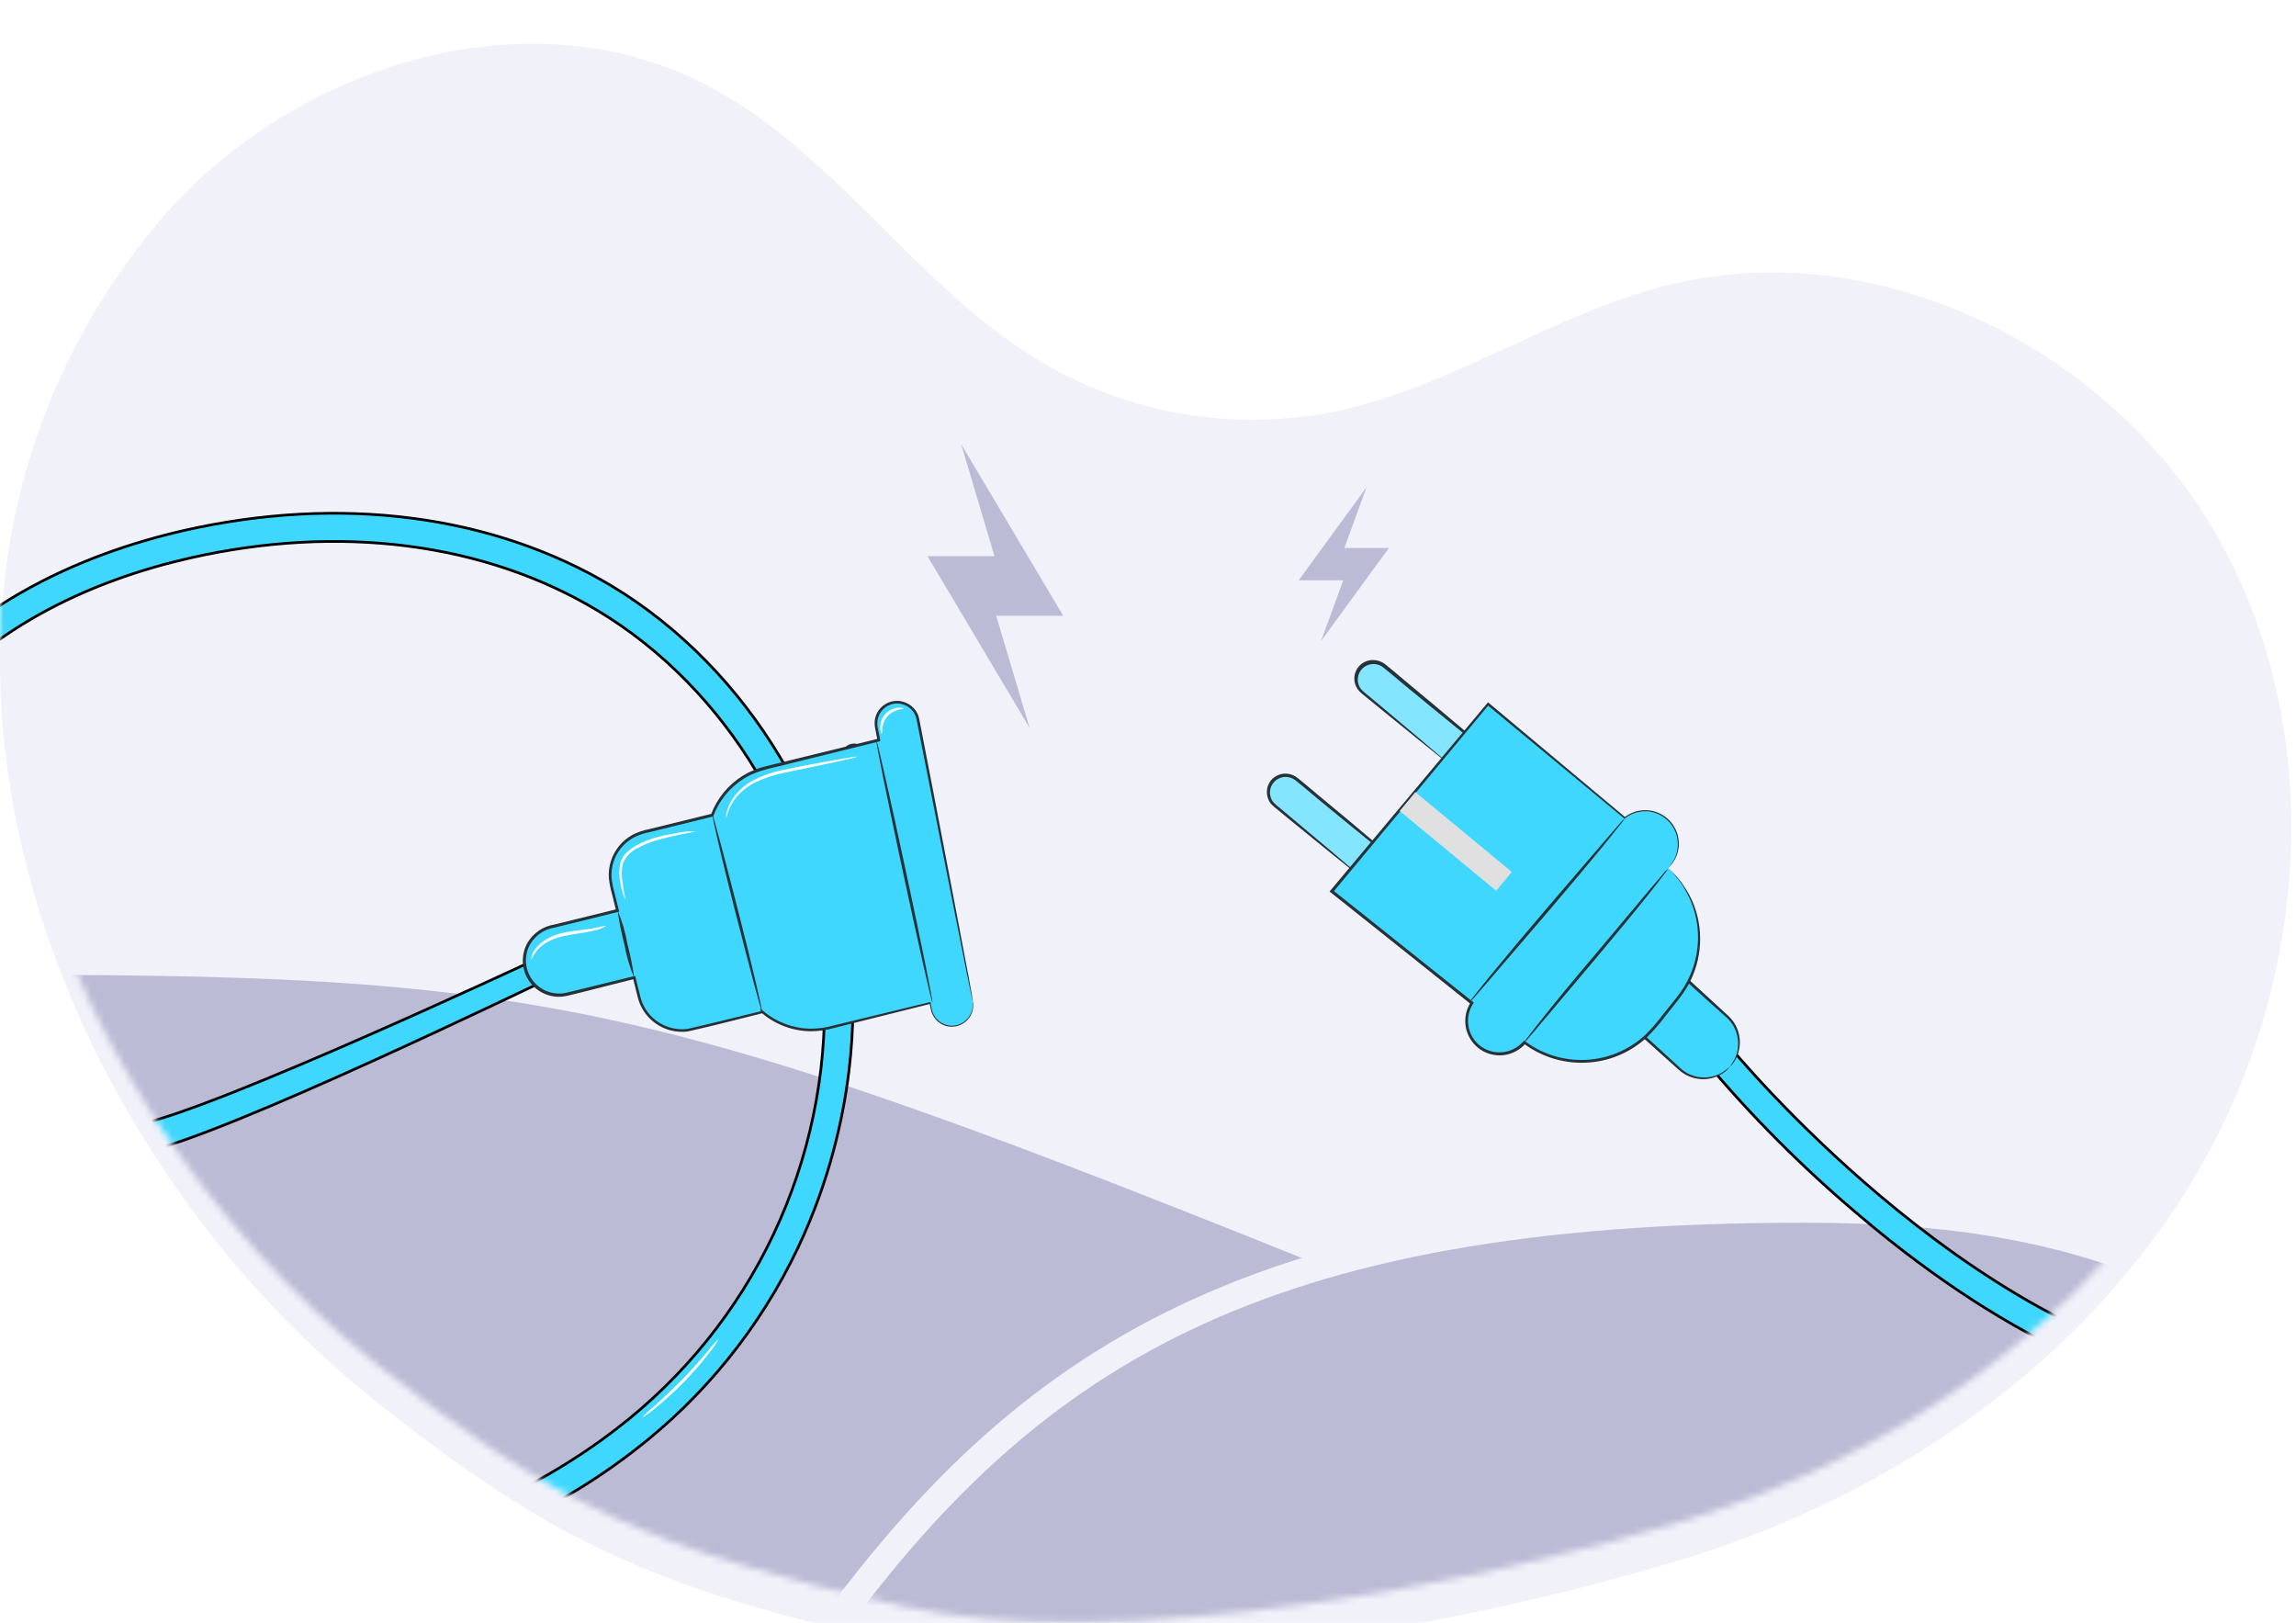 <svg width="341" height="241" viewBox="0 0 341 241" fill="none" xmlns="http://www.w3.org/2000/svg">
<g filter="url(#filter0_i_2_109)">
<path d="M329.89 75.035C314.271 46.562 279.359 28.888 247.833 36.685C230.658 40.953 215.628 51.876 198.303 55.468C183.6 58.455 168.312 55.98 155.303 48.505C136.287 37.49 124.148 16.803 104.578 6.816C77.607 -6.966 42.493 4.497 23.165 27.813C-22.606 83.029 5.283 162.533 56.146 202.753C81.949 223.158 96.775 230.225 134.078 238.54C165.764 245.636 219.66 235.306 250.679 225.689C281.698 216.073 310.219 196.275 326.533 168.184C342.848 140.093 345.518 103.504 329.89 75.035Z" fill="#F1F1FA"/>
</g>
<mask id="mask0_2_109" style="mask-type:alpha" maskUnits="userSpaceOnUse" x="0" y="0" width="341" height="241">
<path d="M329.89 75.035C314.271 46.562 279.359 28.888 247.833 36.685C230.658 40.953 215.628 51.876 198.303 55.468C183.6 58.455 168.312 55.98 155.303 48.505C136.287 37.49 124.148 16.803 104.578 6.816C77.607 -6.966 42.493 4.497 23.165 27.813C-22.606 83.029 5.283 162.533 56.146 202.753C81.949 223.158 96.775 230.225 134.078 238.54C165.764 245.636 219.66 235.306 250.679 225.689C281.698 216.073 310.219 196.275 326.533 168.184C342.848 140.093 345.518 103.504 329.89 75.035Z" fill="#F1F1FA"/>
</mask>
<g mask="url(#mask0_2_109)">
<path d="M243.036 207.022L246.743 208.536L29.498 268.827C-34.613 262.017 -157.154 240.425 -134.433 208.536C-106.031 168.674 -74.142 144.758 0.598 144.758C90.548 144.757 102.54 149.654 243.036 207.022Z" fill="#BBBBD6"/>
<path d="M267.877 179.585C306.923 179.585 338.377 188.239 371.458 229.888L265.708 278.568C195.931 271.176 96.725 279.109 121.454 244.492C152.365 201.22 186.531 179.585 267.877 179.585Z" fill="#BBBBD6" stroke="#F1F1FA" stroke-width="3.986"/>
<path d="M117.612 121.873C117.612 122.256 117.499 122.63 117.286 122.948C117.073 123.266 116.77 123.514 116.416 123.66C116.062 123.806 115.673 123.844 115.298 123.769C114.922 123.693 114.578 123.508 114.308 123.237C114.038 122.966 113.854 122.62 113.781 122.244C113.707 121.869 113.747 121.48 113.894 121.126C114.042 120.773 114.292 120.472 114.611 120.26C114.93 120.049 115.305 119.937 115.688 119.939C115.941 119.939 116.192 119.989 116.426 120.086C116.66 120.184 116.873 120.326 117.052 120.506C117.231 120.686 117.372 120.899 117.468 121.133C117.565 121.368 117.614 121.619 117.612 121.873Z" fill="#263238"/>
<path d="M126.86 114.284C127.928 114.284 128.793 113.418 128.793 112.35C128.793 111.282 127.928 110.416 126.86 110.416C125.792 110.416 124.926 111.282 124.926 112.35C124.926 113.418 125.792 114.284 126.86 114.284Z" fill="#263238"/>
<path d="M100.758 145.711C100.759 146.094 100.647 146.469 100.436 146.788C100.225 147.107 99.923 147.357 99.57 147.504C99.217 147.652 98.828 147.692 98.452 147.618C98.076 147.545 97.731 147.361 97.46 147.091C97.188 146.821 97.003 146.476 96.928 146.101C96.852 145.726 96.89 145.336 97.036 144.982C97.182 144.629 97.43 144.326 97.748 144.113C98.067 143.9 98.441 143.787 98.824 143.787C99.077 143.785 99.329 143.834 99.563 143.93C99.798 144.027 100.011 144.168 100.191 144.347C100.37 144.526 100.513 144.738 100.61 144.973C100.707 145.207 100.758 145.458 100.758 145.711Z" fill="#263238"/>
<path d="M-82.67 200.459C-82.719 200.334 -82.768 200.209 -82.817 200.084C-60.698 217.902 -36.791 228.24 -17.224 227.748C-12.278 227.618 -7.369 226.847 -2.62 225.456L1.637 228.912C-4.394 231.017 -10.719 232.164 -17.105 232.312C-37.892 232.871 -56.708 226.373 -79.776 207.704C-80.885 205.336 -81.954 202.836 -82.984 200.206C-82.879 200.291 -82.775 200.375 -82.67 200.459ZM-82.67 200.459C-81.687 202.951 -80.668 205.324 -79.615 207.577M-82.67 200.459C-60.608 218.157 -36.772 228.44 -17.22 227.948C-12.18 227.815 -7.18 227.021 -2.348 225.584L-2.033 225.491L-2.26 225.254C-7.581 219.706 -10.27 212.454 -10.233 203.626V203.625C-10.233 193.972 -6.092 189.63 -2.69 187.687L-2.69 187.687C2.138 184.916 8.769 185.285 14.606 188.685C21.039 192.438 24.853 198.771 24.827 205.631C24.782 208.445 24.1 211.213 22.831 213.726C21.562 216.239 19.739 218.431 17.5 220.138L17.499 220.138C14.138 222.717 10.495 224.908 6.641 226.668L6.278 226.833L6.628 227.025C17.733 233.118 30.615 235.148 43.055 232.765L43.057 232.765C62.611 228.883 78.955 221.944 91.623 212.133C101.541 204.511 109.505 194.642 114.86 183.338C120.214 172.035 122.806 159.621 122.422 147.119V147.04H122.423L122.422 147.03C121.291 124.372 108.067 102.242 88.708 90.641C71.921 80.574 50.42 77.823 28.181 82.873L28.225 83.068L28.181 82.873C14.366 86.012 -4.466 93.463 -15.57 111.153L-15.401 111.26L-15.57 111.153C-21.552 120.687 -23.732 131.367 -23.183 141.038C-22.635 150.705 -19.358 159.381 -14.404 164.899C-10.843 168.869 -5.662 170.123 -0.051 170.114C5.519 170.105 11.553 168.851 16.922 167.735L17.038 167.711L17.039 167.711L20.593 166.978C20.593 166.978 20.593 166.978 20.593 166.978C23.517 166.396 28.655 164.575 34.706 162.179C40.762 159.78 47.749 156.798 54.377 153.887C61.005 150.976 67.276 148.136 71.901 146.019C74.213 144.96 76.115 144.083 77.443 143.468C77.964 143.227 78.397 143.026 78.732 142.871L78.987 142.752C79.129 142.687 79.246 142.633 79.335 142.591L80.229 145.954C80.213 145.961 80.197 145.968 80.18 145.976C80.069 146.027 79.916 146.098 79.724 146.188C79.34 146.369 78.797 146.626 78.115 146.949C77.892 147.056 77.653 147.169 77.4 147.289C76.112 147.901 74.453 148.688 72.516 149.603C67.879 151.792 61.645 154.71 55.062 157.693C48.478 160.677 41.547 163.726 35.517 166.177C29.482 168.631 24.366 170.478 21.404 171.067C20.266 171.287 19.092 171.535 17.892 171.792C11.93 173.044 5.248 174.443 -1.036 174.314C-7.316 174.185 -13.171 172.531 -17.506 167.702C-23.809 160.67 -27.326 150.511 -27.39 139.084V139.084C-27.46 128.465 -24.59 118.033 -19.098 108.945C-7.224 90.067 12.647 82.139 27.262 78.79C50.563 73.502 73.147 76.433 90.848 87.015C111.32 99.354 125.307 122.82 126.55 146.785L126.551 146.791C126.65 148.002 127.877 165.485 118.522 185.274C112.909 197.124 104.553 207.467 94.147 215.445L94.146 215.446C80.969 225.651 64.053 232.826 43.822 236.873C40.17 237.598 36.457 237.962 32.734 237.959C28.764 237.959 24.805 237.53 20.927 236.681M20.927 236.681C20.927 236.681 20.927 236.681 20.927 236.681L20.884 236.876L20.927 236.681Z" fill="#3FD7FD" stroke="black" stroke-width="0.4"/>
<path d="M5.285 231.276C4.668 231.104 4.087 230.821 3.571 230.442C2.267 229.619 1.027 228.7 -0.141 227.693C-1.327 226.714 -2.434 225.641 -3.449 224.485C-3.906 224.031 -4.271 223.493 -4.522 222.9C-4.467 222.9 -4.036 223.449 -3.211 224.274C-2.386 225.099 -1.213 226.199 0.143 227.345C1.5 228.49 2.792 229.48 3.745 230.149C4.285 230.488 4.799 230.865 5.285 231.276Z" fill="#263238"/>
<path d="M10.087 228.6C9.373 228.561 8.672 228.383 8.025 228.078C6.436 227.424 4.954 226.537 3.626 225.447C2.292 224.37 1.089 223.139 0.042 221.781C-0.426 221.234 -0.804 220.615 -1.076 219.948C-1.021 219.948 -0.563 220.572 0.29 221.552C1.403 222.828 2.63 224 3.956 225.053C5.257 226.119 6.682 227.023 8.199 227.748C9.317 228.334 10.106 228.527 10.087 228.6Z" fill="#263238"/>
<path d="M106.742 198.814C106.371 199.527 105.922 200.197 105.404 200.812C103.05 203.889 100.336 206.674 97.321 209.106C96.722 209.641 96.064 210.105 95.359 210.49C95.897 209.917 96.476 209.384 97.092 208.895C98.191 207.915 99.685 206.531 101.262 204.927C102.838 203.323 104.176 201.774 105.129 200.647C105.622 199.997 106.161 199.385 106.742 198.814Z" fill="white"/>
<path d="M144.457 148.662L136.309 106.778C136.127 105.983 135.643 105.289 134.959 104.844C134.275 104.399 133.445 104.238 132.644 104.394C131.843 104.55 131.134 105.011 130.667 105.68C130.2 106.349 130.011 107.173 130.141 107.979L130.517 109.885L113.662 114.027C111.875 114.466 110.222 115.336 108.85 116.561C107.477 117.787 106.426 119.331 105.789 121.057L95.625 123.559C93.934 123.975 92.477 125.046 91.575 126.536C90.672 128.026 90.398 129.814 90.813 131.505L91.73 135.171L81.786 137.628C81.127 137.79 80.506 138.081 79.96 138.483C79.413 138.885 78.951 139.391 78.6 139.972C78.249 140.553 78.016 141.197 77.914 141.868C77.812 142.539 77.843 143.224 78.005 143.883C78.168 144.542 78.458 145.162 78.861 145.709C79.263 146.255 79.769 146.717 80.35 147.069C80.931 147.42 81.575 147.653 82.246 147.755C82.917 147.857 83.601 147.826 84.26 147.663L94.214 145.216L94.919 148.085C95.336 149.776 96.406 151.233 97.897 152.135C99.386 153.038 101.174 153.311 102.865 152.897L113.213 150.349V150.266C114.569 151.426 116.181 152.246 117.917 152.659C119.652 153.071 121.461 153.065 123.194 152.64L138.151 148.974L138.325 149.89C138.507 150.686 138.991 151.379 139.675 151.824C140.359 152.269 141.189 152.431 141.99 152.275C142.791 152.119 143.5 151.658 143.967 150.989C144.434 150.32 144.623 149.495 144.493 148.69L144.457 148.662Z" fill="#3FD7FD"/>
<path d="M144.457 148.662C144.52 148.892 144.548 149.13 144.539 149.368C144.527 150.078 144.275 150.763 143.824 151.311C143.453 151.754 142.97 152.09 142.425 152.284C141.881 152.477 141.294 152.521 140.726 152.411C140.171 152.293 139.657 152.03 139.237 151.648C138.817 151.266 138.505 150.78 138.334 150.239C138.215 149.835 138.16 149.423 138.069 149.001L138.188 149.075L127.19 151.824L123.899 152.649C122.734 152.984 121.528 153.151 120.316 153.144C117.662 153.093 115.109 152.121 113.094 150.395L113.369 150.22V150.294L113.414 150.468H113.24C109.748 151.32 106.092 152.301 102.16 153.172C101.111 153.306 100.045 153.194 99.048 152.844C98.05 152.494 97.148 151.915 96.413 151.155C95.651 150.371 95.094 149.411 94.791 148.36C94.507 147.315 94.269 146.27 94.003 145.216L94.25 145.372L85.855 147.489C85.131 147.645 84.444 147.865 83.665 147.984C82.672 148.105 81.665 147.946 80.758 147.526C79.85 147.106 79.078 146.44 78.528 145.605C77.979 144.769 77.673 143.797 77.647 142.797C77.62 141.798 77.872 140.81 78.376 139.946C78.801 139.247 79.372 138.647 80.051 138.19C80.73 137.733 81.5 137.428 82.308 137.298L91.675 134.997L91.51 135.263C91.327 134.502 91.134 133.714 90.933 132.917C90.695 132.098 90.526 131.261 90.428 130.415C90.303 128.668 90.858 126.941 91.977 125.594C92.524 124.932 93.193 124.381 93.948 123.972C94.699 123.586 95.502 123.308 96.331 123.147L105.734 120.837L105.587 120.975C106.484 118.576 108.151 116.543 110.326 115.191C111.387 114.545 112.544 114.072 113.754 113.789L117.236 112.928L130.471 109.692L130.324 109.922C130.223 109.427 130.132 108.923 130.031 108.428C129.9 107.922 129.866 107.397 129.93 106.879C130.012 106.366 130.213 105.88 130.517 105.459C130.821 105.038 131.219 104.694 131.679 104.455C132.14 104.215 132.65 104.087 133.169 104.079C133.688 104.072 134.201 104.187 134.668 104.413C135.125 104.622 135.528 104.933 135.846 105.323C136.164 105.712 136.388 106.169 136.501 106.659L138.508 117.024C139.755 123.532 140.846 129.214 141.744 133.916C142.642 138.617 143.329 142.283 143.815 144.822C144.044 146.069 144.218 147.031 144.337 147.7C144.392 148.021 144.438 148.259 144.466 148.442C144.474 148.528 144.474 148.614 144.466 148.699C144.435 148.619 144.414 148.536 144.402 148.452C144.402 148.268 144.31 148.03 144.246 147.718L143.65 144.841C143.146 142.311 142.413 138.627 141.478 133.962C140.543 129.297 139.434 123.587 138.151 117.089C137.509 113.838 136.828 110.389 136.107 106.741C136.006 106.309 135.809 105.906 135.529 105.561C135.25 105.217 134.896 104.94 134.494 104.752C134.08 104.555 133.626 104.458 133.167 104.469C132.709 104.479 132.259 104.597 131.855 104.813C131.45 105.028 131.102 105.336 130.837 105.711C130.573 106.085 130.4 106.517 130.333 106.97C130.268 107.445 130.3 107.928 130.425 108.391C130.526 108.886 130.626 109.381 130.718 109.885V110.068L130.535 110.114L117.31 113.386C115.027 114.018 112.571 114.302 110.527 115.595C108.426 116.894 106.814 118.854 105.945 121.167L105.899 121.277H105.789L96.386 123.596C95.595 123.746 94.829 124.008 94.113 124.375C93.413 124.76 92.791 125.273 92.28 125.887C91.232 127.143 90.713 128.756 90.832 130.387C90.926 131.21 91.091 132.022 91.327 132.816C91.519 133.622 91.721 134.411 91.904 135.171L91.959 135.382L91.739 135.437L82.427 137.738C81.674 137.847 80.954 138.123 80.32 138.544C79.686 138.966 79.154 139.523 78.761 140.175C78.309 140.966 78.085 141.868 78.114 142.779C78.143 143.689 78.425 144.574 78.928 145.334C79.43 146.095 80.134 146.7 80.961 147.084C81.788 147.468 82.704 147.614 83.61 147.508C84.306 147.416 85.039 147.187 85.754 147.022L94.14 144.969L94.342 144.923L94.388 145.115C94.653 146.169 94.892 147.233 95.167 148.25C95.451 149.238 95.973 150.142 96.688 150.88C97.379 151.597 98.227 152.144 99.166 152.476C100.104 152.809 101.107 152.918 102.096 152.796C105.954 151.934 109.675 150.963 113.149 150.129L113.03 150.34V150.266L112.901 149.744L113.304 150.092C115.261 151.769 117.74 152.712 120.316 152.759C121.5 152.769 122.679 152.609 123.817 152.283L127.107 151.485L138.105 148.818H138.206V148.919C138.298 149.341 138.353 149.771 138.463 150.147C138.573 150.517 138.753 150.863 138.994 151.164C139.442 151.709 140.058 152.089 140.745 152.246C141.184 152.336 141.638 152.331 142.075 152.229C142.512 152.127 142.922 151.932 143.277 151.657C143.631 151.382 143.922 151.033 144.129 150.635C144.336 150.236 144.454 149.798 144.475 149.35C144.48 149.12 144.474 148.891 144.457 148.662Z" fill="#263238"/>
<path d="M138.481 148.882C138.362 148.882 136.4 140.212 134.1 129.471C131.8 118.729 130.022 109.986 130.15 109.958C130.278 109.931 132.23 118.619 134.54 129.37C136.85 140.12 138.609 148.855 138.481 148.882Z" fill="#263238"/>
<path d="M113.177 150.239C113.057 150.239 111.344 143.741 109.272 135.666C107.201 127.592 105.689 121.002 105.808 121.002C105.927 121.002 107.641 127.5 109.712 135.593C111.783 143.686 113.296 150.239 113.177 150.239Z" fill="#263238"/>
<path d="M94.195 145.216C93.523 143.627 93.034 141.967 92.738 140.267C92.299 138.603 91.963 136.913 91.73 135.208C92.397 136.801 92.883 138.464 93.178 140.166C93.617 141.828 93.957 143.514 94.195 145.216Z" fill="#263238"/>
<path d="M103.232 123.468C103.232 123.532 102.252 123.678 100.675 124.008C99.887 124.173 98.952 124.384 97.926 124.668C96.822 124.952 95.757 125.37 94.755 125.915C93.737 126.377 92.934 127.209 92.509 128.243C92.303 129.146 92.285 130.081 92.454 130.992C92.656 132.578 92.922 133.549 92.858 133.567C92.485 132.767 92.24 131.914 92.133 131.038C91.925 130.084 91.925 129.096 92.133 128.142C92.297 127.564 92.614 127.042 93.05 126.629C93.498 126.2 94 125.83 94.544 125.53C95.575 124.961 96.679 124.535 97.825 124.265C98.87 123.999 99.823 123.825 100.575 123.697C101.446 123.503 102.34 123.426 103.232 123.468Z" fill="white"/>
<path d="M127.337 112.35C127.062 112.483 126.768 112.573 126.466 112.616C125.907 112.754 125.082 112.946 124.065 113.166L116.128 114.834C114.689 115.134 113.297 115.62 111.985 116.282C110.922 116.835 109.986 117.603 109.236 118.537C108.565 119.419 108.098 120.44 107.87 121.525C107.822 121.218 107.844 120.905 107.934 120.608C108.136 119.789 108.501 119.019 109.006 118.344C109.752 117.345 110.705 116.519 111.802 115.925C113.136 115.214 114.565 114.699 116.045 114.394C119.161 113.725 121.975 113.23 124.028 112.854C125.045 112.671 125.861 112.534 126.457 112.442C126.746 112.379 127.041 112.348 127.337 112.35Z" fill="white"/>
<path d="M89.988 137.49C89.457 137.851 88.853 138.092 88.22 138.196C87.074 138.507 85.47 138.636 83.738 139.002C82.938 139.165 82.164 139.436 81.437 139.809C80.851 140.114 80.321 140.517 79.87 141C79.481 141.481 79.146 142.004 78.871 142.558C78.911 141.903 79.177 141.281 79.623 140.799C80.068 140.247 80.616 139.786 81.236 139.442C81.984 139.014 82.794 138.705 83.637 138.526C85.406 138.15 87.019 138.077 88.146 137.848C89.274 137.618 89.961 137.408 89.988 137.49Z" fill="white"/>
<path d="M134.201 105.22C134.201 105.293 133.862 105.284 133.376 105.412C132.757 105.58 132.2 105.924 131.772 106.402C131.36 106.899 131.108 107.51 131.048 108.153C130.993 108.648 131.048 108.978 130.984 108.987C130.92 108.996 130.755 108.703 130.728 108.144C130.697 107.402 130.945 106.676 131.424 106.109C131.911 105.551 132.587 105.192 133.321 105.101C133.88 105.037 134.21 105.165 134.201 105.22Z" fill="white"/>
<path d="M420.074 238.148L420.075 238.148C428.556 238.148 437.374 232.67 445.661 225.261C453.94 217.86 461.648 208.569 467.909 201.01L467.91 201.01C469.946 198.574 472.024 196.21 473.781 194.227C474.156 193.803 474.517 193.398 474.859 193.012C476.034 191.689 476.995 190.607 477.603 189.884L474.444 187.364C473.27 188.343 471.945 189.752 470.384 191.554C469.199 192.922 467.882 194.512 466.396 196.306C465.856 196.958 465.293 197.637 464.707 198.342L420.074 238.148ZM420.074 238.148C418.263 238.154 416.46 237.894 414.724 237.378C406.068 234.785 401.999 230.38 400.164 225.392C398.328 220.398 398.72 214.795 399.072 209.748L399.075 209.703C399.414 205.005 399.595 201.134 398.705 198.073C398.258 196.535 397.54 195.198 396.435 194.059C395.332 192.921 393.851 191.991 391.889 191.254L391.889 191.254C386.721 189.318 383.045 189.28 379.846 190.463C376.672 191.637 373.991 194.007 370.807 196.822L370.781 196.846L370.913 196.995L370.781 196.846L370.776 196.85C366.963 200.222 362.712 203.983 356.552 206.484C350.392 208.984 342.309 210.229 330.836 208.529C318.961 206.766 299.748 200.486 276.211 180.547L276.211 180.547C267.869 173.531 260.153 165.802 253.151 157.449L256.394 154.841C257.534 156.229 266.172 166.57 279.138 177.51C292.926 189.143 311.635 201.474 331.447 204.406C341.922 205.959 349.243 204.909 354.864 202.653C360.472 200.401 364.371 196.954 368.003 193.743L368.021 193.727L368.021 193.727C371.289 190.835 374.433 188.055 378.354 186.587C382.263 185.123 386.964 184.957 393.352 187.348C398.965 189.457 401.581 192.94 402.726 196.97C403.878 201.02 403.548 205.629 403.231 209.995L403.229 210.025C402.864 215.102 402.52 219.891 404.025 223.93C405.542 228.003 408.922 231.282 415.92 233.38L415.978 233.188L415.92 233.38C419.9 234.571 424.177 233.882 428.532 231.969C432.886 230.056 437.333 226.912 441.664 223.166C450.313 215.687 458.536 205.778 464.676 198.379L464.707 198.342L420.074 238.148Z" fill="#3FD7FD" stroke="black" stroke-width="0.4"/>
<path d="M355.47 202.265C355.47 202.265 355.287 202.439 354.92 202.669C354.406 203.009 353.871 203.315 353.316 203.585C351.484 204.482 349.548 205.147 347.552 205.565C345.557 205.975 343.518 206.132 341.484 206.032C340.87 206 340.259 205.936 339.651 205.84C339.425 205.821 339.202 205.768 338.991 205.684C338.991 205.611 339.963 205.684 341.503 205.684C345.524 205.704 349.505 204.88 353.188 203.264C354.59 202.623 355.434 202.155 355.47 202.265Z" fill="white"/>
<path d="M256.909 158.429C255.969 159.463 254.657 160.081 253.262 160.148C251.866 160.215 250.501 159.725 249.467 158.786L241.42 151.454L248.514 143.655L256.551 150.987C257.585 151.926 258.204 153.238 258.271 154.634C258.338 156.029 257.848 157.394 256.909 158.429Z" fill="#3FD7FD"/>
<path d="M256.909 158.429C257.179 158.033 257.427 157.623 257.651 157.201C258.217 156.005 258.306 154.638 257.899 153.379C257.623 152.508 257.12 151.726 256.441 151.115L254.013 148.943C252.299 147.385 250.392 145.671 248.367 143.847H248.679L245.132 147.751L241.585 151.647V151.335L247.194 156.44L249.595 158.649C250.266 159.264 251.088 159.691 251.978 159.886C253.272 160.169 254.625 159.95 255.763 159.272C256.165 159.008 256.55 158.72 256.918 158.41C256.624 158.803 256.261 159.139 255.846 159.4C254.69 160.162 253.28 160.435 251.923 160.161C250.973 159.975 250.09 159.539 249.366 158.896C248.605 158.218 247.799 157.485 246.937 156.724L241.282 151.619L241.117 151.472L241.273 151.307L244.811 147.403L248.358 143.517L248.504 143.352L248.669 143.499L254.278 148.64L256.68 150.849C257.391 151.508 257.911 152.347 258.183 153.278C258.581 154.6 258.443 156.026 257.798 157.246C257.581 157.695 257.279 158.096 256.909 158.429Z" fill="#263238"/>
<path d="M216.252 114.4L202.377 102.925C202.118 102.711 201.903 102.448 201.746 102.151C201.589 101.854 201.492 101.529 201.461 101.194C201.429 100.86 201.464 100.522 201.563 100.201C201.662 99.88 201.823 99.582 202.037 99.323C202.252 99.064 202.515 98.85 202.812 98.693C203.109 98.536 203.434 98.439 203.768 98.407C204.103 98.376 204.44 98.41 204.761 98.509C205.082 98.608 205.381 98.77 205.639 98.984L219.506 110.459L216.252 114.4Z" fill="#3FD7FD"/>
<path d="M203.201 131.163L189.344 119.688C189.084 119.474 188.869 119.212 188.711 118.915C188.553 118.619 188.455 118.294 188.423 117.959C188.39 117.625 188.424 117.287 188.523 116.966C188.621 116.644 188.781 116.345 188.995 116.086C189.209 115.826 189.472 115.611 189.769 115.453C190.066 115.295 190.391 115.198 190.726 115.166C191.061 115.135 191.398 115.17 191.72 115.269C192.041 115.369 192.339 115.531 192.597 115.747L206.473 127.212L203.201 131.163Z" fill="#3FD7FD"/>
<g opacity="0.6">
<path opacity="0.6" d="M216.252 114.4L202.377 102.925C202.118 102.711 201.903 102.448 201.746 102.151C201.589 101.854 201.492 101.529 201.461 101.194C201.429 100.86 201.464 100.522 201.563 100.201C201.662 99.88 201.823 99.582 202.037 99.323C202.252 99.064 202.515 98.85 202.812 98.693C203.109 98.536 203.434 98.439 203.768 98.407C204.103 98.376 204.44 98.41 204.761 98.509C205.082 98.608 205.381 98.77 205.639 98.984L219.506 110.459L216.252 114.4Z" fill="white"/>
</g>
<g opacity="0.6">
<path opacity="0.6" d="M203.201 131.163L189.344 119.688C189.084 119.474 188.869 119.212 188.711 118.915C188.553 118.619 188.455 118.294 188.423 117.959C188.39 117.625 188.424 117.287 188.523 116.966C188.621 116.644 188.781 116.345 188.995 116.086C189.209 115.826 189.472 115.611 189.769 115.453C190.066 115.295 190.391 115.198 190.726 115.166C191.061 115.135 191.398 115.17 191.72 115.269C192.041 115.369 192.339 115.531 192.597 115.747L206.473 127.212L203.201 131.163Z" fill="white"/>
</g>
<path d="M216.252 114.4C216.316 114.294 216.386 114.193 216.463 114.097L217.087 113.291L219.405 110.367V110.559L212.889 105.262L208.81 101.908L206.62 100.075L205.493 99.158C205.149 98.862 204.724 98.677 204.274 98.626C203.893 98.578 203.506 98.624 203.148 98.762C202.79 98.899 202.471 99.124 202.221 99.415C201.979 99.699 201.807 100.037 201.721 100.4C201.635 100.763 201.637 101.142 201.726 101.504C201.814 101.846 201.984 102.16 202.221 102.421C202.479 102.692 202.758 102.943 203.055 103.172L204.778 104.602L210.717 109.597L214.74 113.025L215.84 113.941C215.98 114.054 216.112 114.176 216.234 114.308C216.097 114.229 215.968 114.137 215.849 114.033L214.749 113.117C213.732 112.301 212.339 111.192 210.653 109.826L204.549 104.868L202.789 103.429C202.468 103.182 202.162 102.916 201.872 102.632C201.485 102.212 201.237 101.682 201.164 101.116C201.091 100.549 201.197 99.974 201.466 99.47C201.735 98.966 202.154 98.558 202.666 98.304C203.177 98.049 203.755 97.96 204.32 98.049C204.855 98.118 205.361 98.337 205.777 98.681L206.895 99.598L209.076 101.431L213.136 104.813L219.552 110.211L219.662 110.303L219.57 110.404L217.087 113.3L216.427 114.033C216.384 114.162 216.326 114.285 216.252 114.4Z" fill="#263238"/>
<path d="M203.201 131.163C203.264 131.054 203.337 130.953 203.421 130.86C203.586 130.64 203.788 130.374 204.045 130.054L206.363 127.13V127.322L199.847 122.016L195.768 118.671L193.578 116.838L192.451 115.921C192.1 115.631 191.674 115.447 191.223 115.389C190.841 115.344 190.455 115.393 190.097 115.532C189.739 115.671 189.42 115.896 189.17 116.187C188.926 116.47 188.755 116.808 188.671 117.172C188.586 117.536 188.591 117.915 188.684 118.276C188.77 118.616 188.937 118.931 189.17 119.193C189.432 119.461 189.714 119.709 190.013 119.935L191.727 121.374L197.675 126.369L201.698 129.797L202.798 130.713C202.94 130.821 203.069 130.944 203.183 131.08C203.183 131.08 203.055 130.998 202.807 130.805L201.698 129.934L197.601 126.644L191.507 121.686L189.747 120.238C189.421 119.996 189.115 119.729 188.83 119.44C188.545 119.115 188.344 118.725 188.244 118.304C188.132 117.874 188.127 117.424 188.227 116.991C188.328 116.559 188.532 116.157 188.821 115.82C189.124 115.48 189.505 115.219 189.932 115.06C190.358 114.9 190.817 114.846 191.268 114.904C191.804 114.973 192.309 115.192 192.726 115.536C193.101 115.857 193.477 116.159 193.853 116.453L196.034 118.286L200.094 121.658L206.51 127.066L206.611 127.157L206.528 127.258C205.483 128.459 204.649 129.43 204.035 130.145L203.385 130.888C203.293 131.089 203.201 131.172 203.201 131.163Z" fill="#263238"/>
<path d="M247.78 128.945L248.147 128.505C248.922 127.572 249.323 126.385 249.274 125.173C249.225 123.962 248.729 122.811 247.881 121.944C247.033 121.077 245.894 120.555 244.684 120.478C243.474 120.402 242.278 120.777 241.328 121.53L221.018 104.611L197.785 132.409L218.571 148.906C217.927 149.913 217.672 151.121 217.856 152.303C218.04 153.485 218.65 154.558 219.57 155.322C220.555 156.137 221.821 156.533 223.095 156.427C224.37 156.321 225.552 155.72 226.389 154.754C229.323 156.967 233.004 157.95 236.651 157.493C240.297 157.036 243.622 155.175 245.92 152.306L249.256 148.145C251.482 145.351 252.568 141.817 252.294 138.255C252.021 134.692 250.408 131.366 247.78 128.945Z" fill="#3FD7FD"/>
<path d="M247.78 128.945L247.955 129.1L248.44 129.568C248.709 129.816 248.958 130.086 249.183 130.374L249.632 130.924L250.09 131.593C250.9 132.762 251.519 134.052 251.923 135.415C252.533 137.473 252.666 139.643 252.312 141.76C251.958 143.877 251.126 145.885 249.879 147.632C249.137 148.686 248.275 149.685 247.432 150.776C246.582 151.928 245.641 153.01 244.619 154.011C242.294 156.185 239.304 157.51 236.132 157.769C232.62 158.074 229.12 157.076 226.298 154.964H226.582C225.724 155.942 224.53 156.56 223.236 156.697C222.564 156.767 221.885 156.703 221.238 156.508C220.592 156.313 219.99 155.991 219.47 155.56C218.508 154.761 217.872 153.638 217.679 152.403C217.487 151.168 217.752 149.905 218.425 148.851L218.471 149.135L202.349 136.277L197.647 132.537L197.464 132.4L197.611 132.217C206.079 122.135 213.989 112.658 220.872 104.446L221 104.291L221.147 104.419L241.411 121.383H241.255C241.996 120.8 242.886 120.439 243.824 120.341C244.762 120.243 245.708 120.412 246.553 120.829C247.399 121.246 248.109 121.894 248.602 122.697C249.095 123.501 249.35 124.428 249.339 125.37C249.321 126.359 249.001 127.318 248.422 128.12C248.275 128.322 248.116 128.515 247.945 128.697L247.771 128.89C247.771 128.89 247.991 128.615 248.367 128.083C248.907 127.268 249.194 126.311 249.192 125.334C249.189 124.563 249.002 123.804 248.646 123.12C248.291 122.436 247.777 121.847 247.148 121.402C246.351 120.814 245.389 120.494 244.399 120.485C243.298 120.472 242.227 120.838 241.365 121.521L241.282 121.585L241.2 121.521L220.853 104.657H221.128L197.959 132.519V132.198L202.652 135.938L218.736 148.769L218.892 148.888L218.782 149.053C218.16 150.014 217.91 151.169 218.079 152.301C218.247 153.433 218.823 154.465 219.699 155.203C220.643 155.983 221.855 156.364 223.076 156.263C224.297 156.162 225.43 155.587 226.233 154.662L226.362 154.524L226.508 154.634C229.124 156.587 232.341 157.562 235.601 157.389C238.861 157.217 241.957 155.908 244.353 153.69C245.35 152.7 246.269 151.633 247.102 150.501C247.955 149.419 248.834 148.411 249.568 147.385C251.206 145.094 252.119 142.364 252.188 139.548C252.256 136.733 251.478 133.961 249.953 131.593C249.797 131.355 249.65 131.126 249.504 130.915L249.064 130.365C248.844 130.069 248.605 129.787 248.349 129.522L247.881 129.036C247.808 128.975 247.774 128.945 247.78 128.945Z" fill="#263238"/>
<path d="M224.529 129.478L210.198 117.627L207.879 120.431L222.21 132.282L224.529 129.478Z" fill="#E0E0E0"/>
<path d="M247.78 128.945C247.555 129.326 247.297 129.688 247.01 130.026C246.497 130.713 245.736 131.685 244.783 132.876C242.886 135.269 240.201 138.522 237.204 142.087C234.207 145.653 231.54 148.815 229.514 151.207L227.186 153.956C226.911 154.307 226.604 154.632 226.27 154.928C226.495 154.546 226.753 154.184 227.04 153.846C227.553 153.159 228.314 152.187 229.267 150.996C231.164 148.604 233.849 145.35 236.846 141.831L244.536 132.666L246.873 129.916C247.144 129.564 247.448 129.239 247.78 128.945Z" fill="#263238"/>
<path d="M241.328 121.493C241.088 121.897 240.812 122.277 240.503 122.63C239.944 123.345 239.119 124.371 238.102 125.627C236.049 128.138 233.171 131.566 229.963 135.324C226.755 139.081 223.878 142.417 221.715 144.938C220.688 146.111 219.882 147.091 219.203 147.834C218.908 148.202 218.583 148.545 218.232 148.86C218.482 148.462 218.76 148.082 219.066 147.724C219.625 147.009 220.441 145.983 221.467 144.727C223.52 142.216 226.398 138.788 229.606 135.03L237.854 125.425L240.366 122.52C240.66 122.154 240.981 121.81 241.328 121.493Z" fill="#263238"/>
<path d="M206.279 81.378H199.661L202.961 72.353L192.879 86.175H199.498L196.198 95.2L206.279 81.378Z" fill="#BBBBD6"/>
<path d="M157.911 91.443H147.953L152.918 108.097L137.748 82.592H147.706L142.741 65.938L157.911 91.443Z" fill="#BBBBD6"/>
</g>
<defs>
<filter id="filter0_i_2_109" x="0" y="0.866" width="340.296" height="245.652" filterUnits="userSpaceOnUse" color-interpolation-filters="sRGB">
<feFlood flood-opacity="0" result="BackgroundImageFix"/>
<feBlend mode="normal" in="SourceGraphic" in2="BackgroundImageFix" result="shape"/>
<feColorMatrix in="SourceAlpha" type="matrix" values="0 0 0 0 0 0 0 0 0 0 0 0 0 0 0 0 0 0 127 0" result="hardAlpha"/>
<feOffset dy="5.626"/>
<feGaussianBlur stdDeviation="7.501"/>
<feComposite in2="hardAlpha" operator="arithmetic" k2="-1" k3="1"/>
<feColorMatrix type="matrix" values="0 0 0 0 0 0 0 0 0 0 0 0 0 0 0 0 0 0 0.25 0"/>
<feBlend mode="normal" in2="shape" result="effect1_innerShadow_2_109"/>
</filter>
</defs>
</svg>
